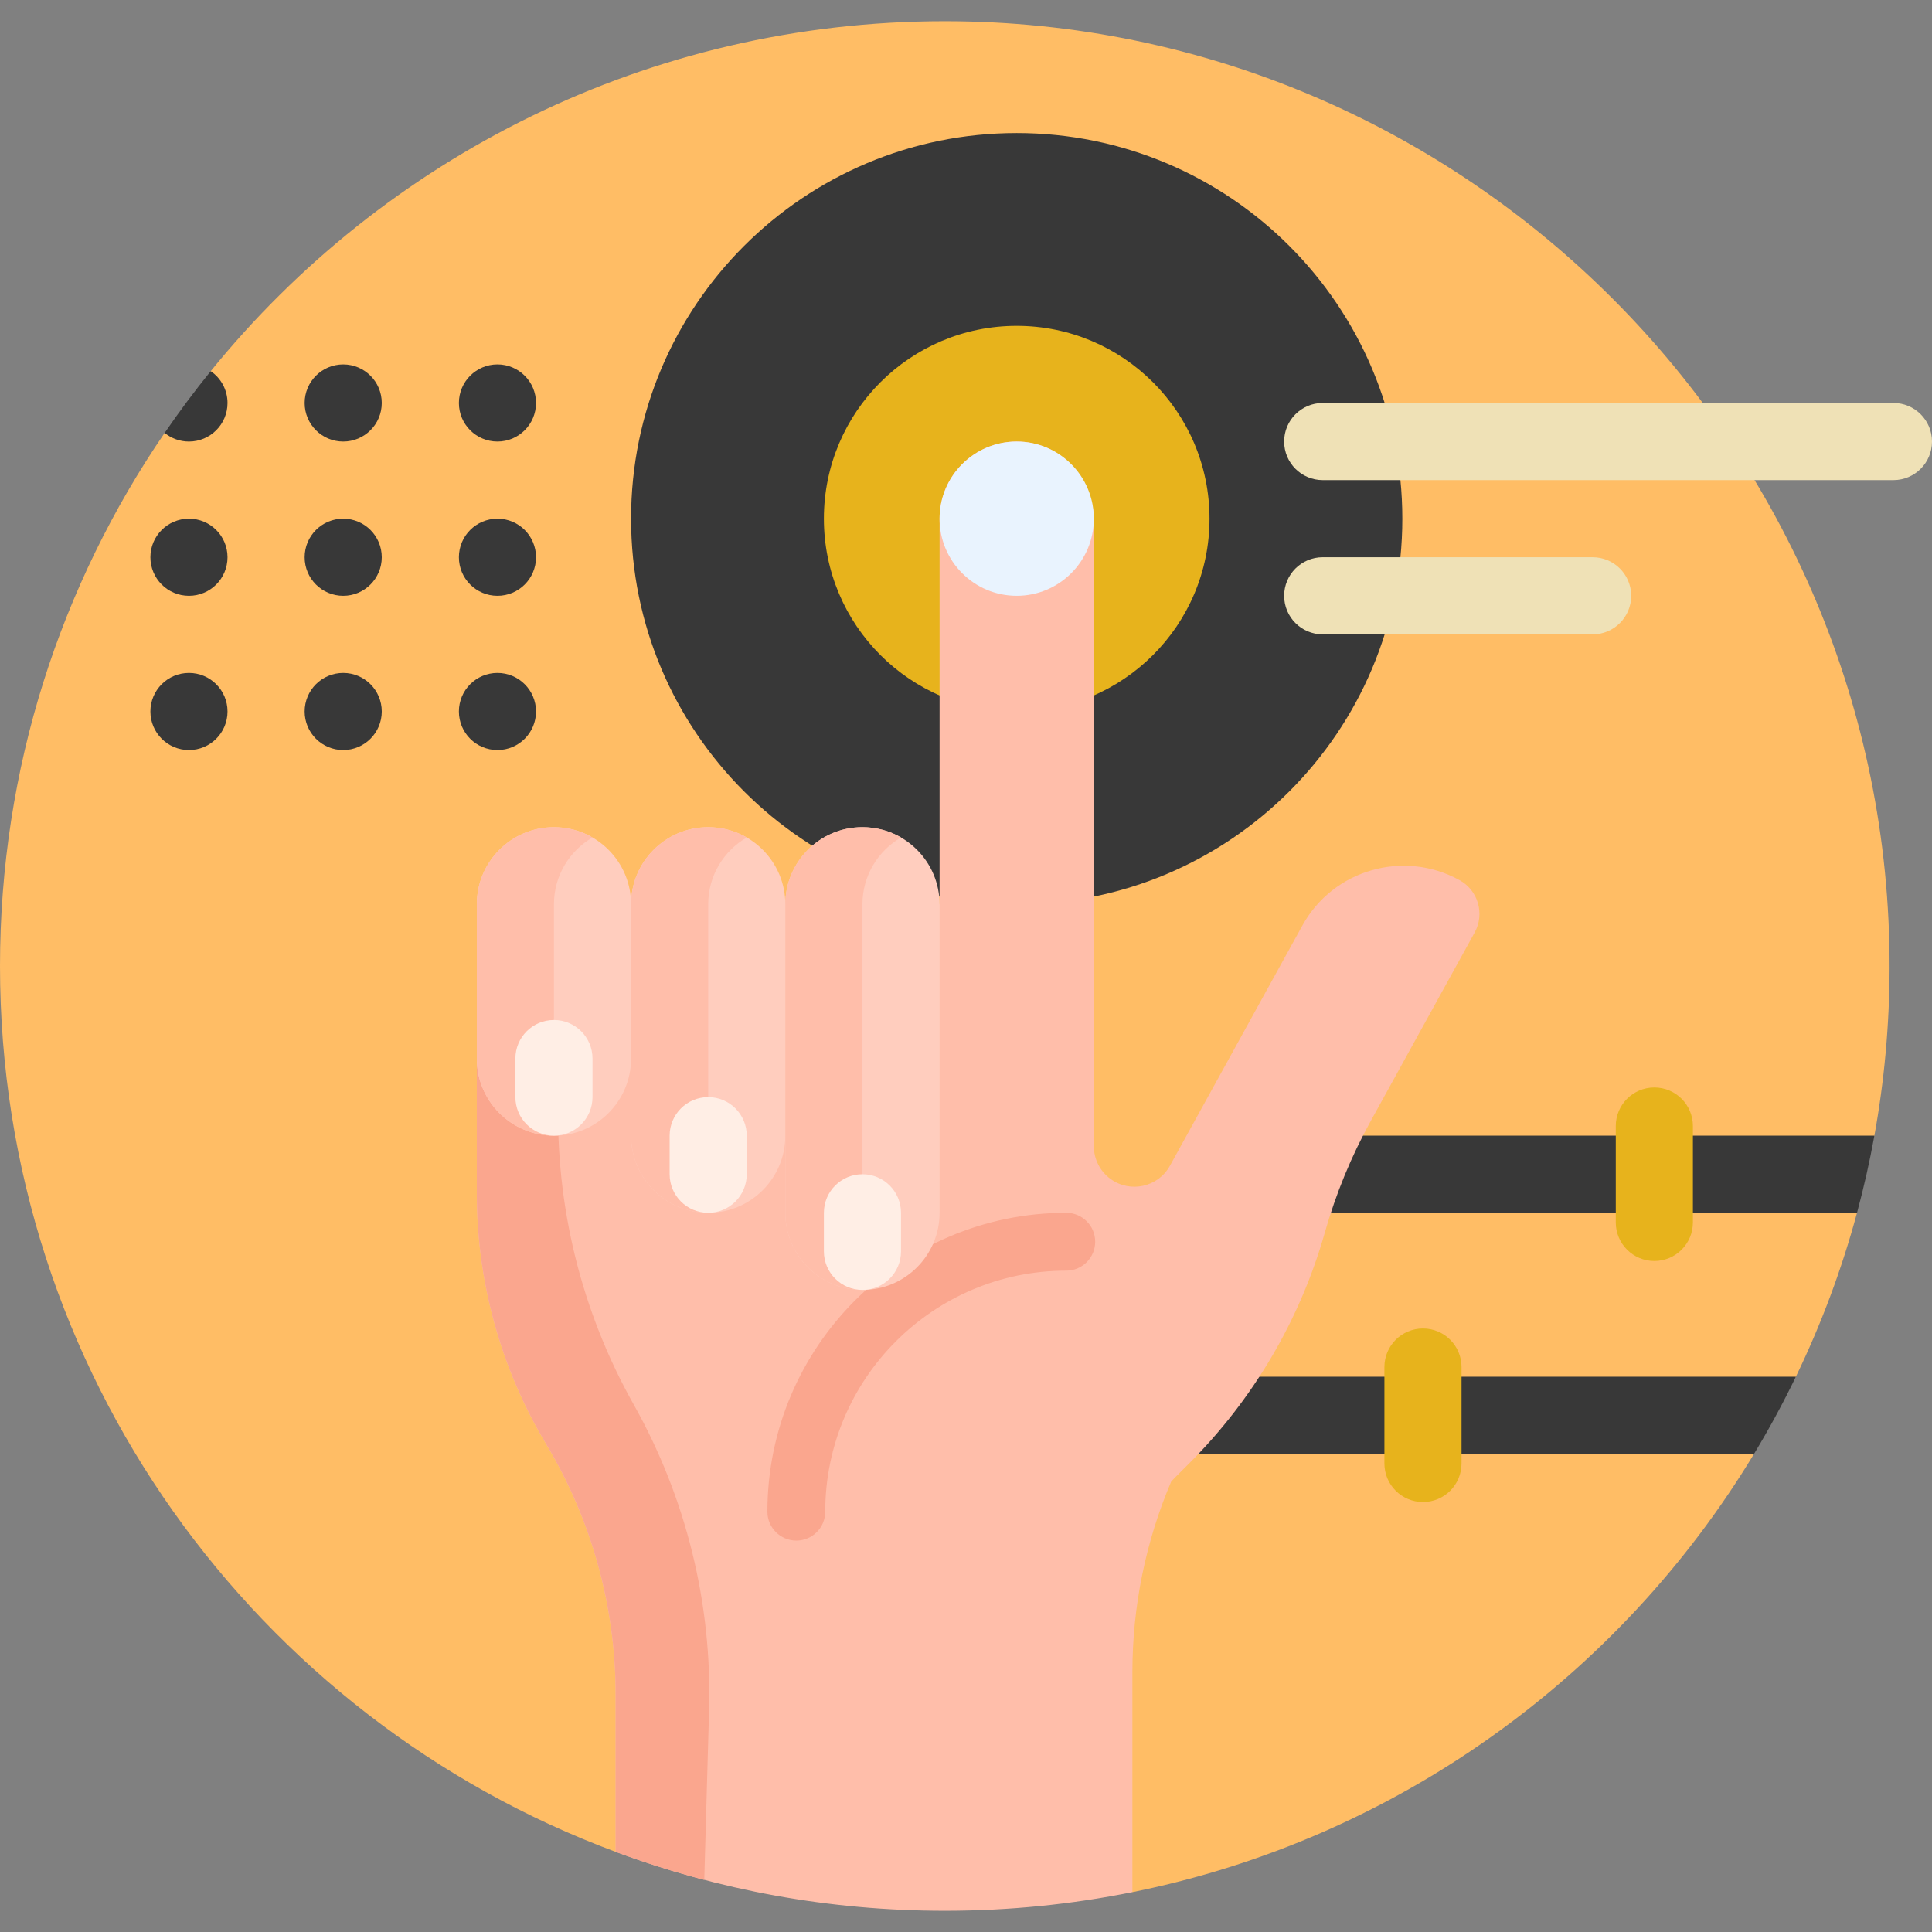 <?xml version="1.0"?>
<svg xmlns="http://www.w3.org/2000/svg" xmlns:xlink="http://www.w3.org/1999/xlink" xmlns:svgjs="http://svgjs.com/svgjs" version="1.1" width="512" height="512" x="0" y="0" viewBox="0 0 501 501" style="enable-background:new 0 0 512 512" xml:space="preserve" class=""><rect x="0" y="0" width="501" height="501" fill="#808080" stroke="none"/><g><g xmlns="http://www.w3.org/2000/svg"><path d="m489.999 251.094c-.035 14.814-1.385 29.32-3.94 43.406-.209 1.153-4.501 2.292-4.726 3.439-.867 4.417-1.853 8.792-2.953 13.121-.292 1.146 3.484 2.299 3.176 3.439-3.985 14.765-9.316 28.979-15.852 42.5-.705 1.459-5.991 2.312-6.724 3.754-2.153 4.236-4.426 8.402-6.814 12.492-.617 1.057 3.324 2.707 2.692 3.754-34.874 57.731-92.898 99.909-161.211 113.67-6.825-6.696-16.004-10.448-25.566-10.448h-108.433c-93.227-34.65-159.648-124.429-159.648-229.721 0-51.286 15.758-98.891 42.696-138.238.292-.427 2.46.272 2.755-.153 3.198-4.608 6.55-9.102 10.049-13.473.339-.423-1.196-1.97-.854-2.391 44.919-55.362 113.504-90.745 190.353-90.745 135.209 0 245.321 110.386 245 245.594z" fill="#ffbd65" data-original="#453d83" style="" class=""/><path d="m271 357h194.704c-3.312 6.85-6.933 13.523-10.845 20h-183.859c-5.523 0-10-4.477-10-10s4.477-10 10-10zm72-62.5c-5.523 0-10 4.477-10 10s4.477 10 10 10h138.556c1.771-6.562 3.276-13.232 4.503-20zm20.648-160c0 55.228-44.772 100-100 100s-100-44.772-100-100 44.772-100 100-100 100 44.772 100 100zm-274.648 60c5.523 0 10-4.477 10-10s-4.477-10-10-10-10 4.477-10 10 4.477 10 10 10zm0-80c5.523 0 10-4.477 10-10s-4.477-10-10-10-10 4.477-10 10 4.477 10 10 10zm40 80c5.523 0 10-4.477 10-10s-4.477-10-10-10-10 4.477-10 10 4.477 10 10 10zm-40-40c5.523 0 10-4.477 10-10s-4.477-10-10-10-10 4.477-10 10 4.477 10 10 10zm-40-40c5.523 0 10-4.477 10-10 0-3.428-1.725-6.452-4.354-8.254-4.194 5.169-8.181 10.512-11.95 16.016 1.72 1.399 3.914 2.238 6.304 2.238zm0 40c5.523 0 10-4.477 10-10s-4.477-10-10-10-10 4.477-10 10 4.477 10 10 10zm0 40c5.523 0 10-4.477 10-10s-4.477-10-10-10-10 4.477-10 10 4.477 10 10 10zm80-40c5.523 0 10-4.477 10-10s-4.477-10-10-10-10 4.477-10 10 4.477 10 10 10zm0-60c-5.523 0-10 4.477-10 10s4.477 10 10 10 10-4.477 10-10-4.477-10-10-10z" fill="#383838" data-original="#5f55af" style="" class=""/><path d="m313.648 134.5c0 27.614-22.386 50-50 50s-50-22.386-50-50 22.386-50 50-50 50 22.386 50 50zm115.352 147.5c-5.523 0-10 4.477-10 10v25c0 5.523 4.477 10 10 10s10-4.477 10-10v-25c0-5.523-4.477-10-10-10zm-60 62.5c-5.523 0-10 4.477-10 10v25c0 5.523 4.477 10 10 10s10-4.477 10-10v-25c0-5.523-4.477-10-10-10z" fill="#e7b31c" data-original="#76b6fa" style="" class=""/><path d="m382.404 241.819-26.967 48.912c-5.044 9.149-9.031 18.842-11.885 28.892-6.448 22.71-18.629 43.386-35.361 60.039-2.599 2.586-4.349 4.346-4.473 4.513-6.611 15.551-10.069 32.351-10.069 49.418v57.076c-15.723 3.168-31.992 4.83-48.648 4.83-30.017 0-58.774-5.399-85.352-15.277v-40.737c0-22.893-6.222-45.355-18-64.986-11.778-19.63-18-42.093-18-64.986v-65.013l120-10v-100c0-11.288 9.351-20.391 20.729-19.987 10.838.385 19.271 9.622 19.271 20.466v162.237c0 3.356 1.601 6.511 4.31 8.492 5.119 3.745 12.364 2.142 15.426-3.412l34.334-62.275c8.004-14.517 26.267-19.792 40.78-11.774 4.822 2.665 6.565 8.747 3.905 13.572z" fill="#ffbeaa" data-original="#ffbeaa" style="" class=""/><path d="m164.332 364.223c13.573 24.146 20.329 51.527 19.545 79.216l-1.248 44.051c-7.82-2.052-15.487-4.482-22.981-7.267v-40.737c0-22.893-6.222-45.355-18-64.986-11.778-19.63-18-42.093-18-64.986v-65.014l22.339-1.862-1.2 42.369c-.784 27.689 5.972 55.07 19.545 79.216zm112.168-49.723c-42.733 0-77.5 34.767-77.5 77.5 0 4.142 3.358 7.5 7.5 7.5s7.5-3.358 7.5-7.5c0-34.462 28.038-62.5 62.5-62.5 4.142 0 7.5-3.358 7.5-7.5s-3.358-7.5-7.5-7.5z" fill="#faa68e" data-original="#faa68e" style="" class=""/><path d="m243.648 234.5v80c0 11.046-8.954 20-20 20s-20-8.954-20-20v-20c0 11.046-8.954 20-20 20s-20-8.954-20-20v-20c0 11.046-8.954 20-20 20s-20-8.954-20-20v-40c0-11.046 8.954-20 20-20s20 8.954 20 20c0-11.046 8.954-20 20-20s20 8.954 20 20c0-11.046 8.954-20 20-20s20 8.954 20 20z" fill="#ffcdbe" data-original="#ffcdbe" style="" class=""/><path d="m223.648 334.5c-11.046 0-20-8.954-20-20v-80c0-11.046 8.954-20 20-20 3.643 0 7.058.974 10 2.676-5.978 3.458-10 9.921-10 17.324zm-40-100c0-7.403 4.022-13.866 10-17.324-2.942-1.702-6.357-2.676-10-2.676-11.046 0-20 8.954-20 20v60c0 11.046 8.954 20 20 20zm-40 53.5v-53.5c0-7.403 4.022-13.866 10-17.324-2.942-1.702-6.357-2.676-10-2.676-11.046 0-20 8.954-20 20v40c0 11.046 8.954 20 20 20 .359 0 .716-.01 1.071-.028-.694-2.03-1.071-4.207-1.071-6.472z" fill="#ffbeaa" data-original="#ffbeaa" style="" class=""/><path d="m153.648 274.5v10c0 5.523-4.477 10-10 10s-10-4.477-10-10v-10c0-5.523 4.477-10 10-10s10 4.477 10 10zm30 10c-5.523 0-10 4.477-10 10v10c0 5.523 4.477 10 10 10s10-4.477 10-10v-10c0-5.523-4.477-10-10-10zm40 20c-5.523 0-10 4.477-10 10v10c0 5.523 4.477 10 10 10s10-4.477 10-10v-10c0-5.523-4.477-10-10-10z" fill="#ffeee5" data-original="#ffeee5" style="" class=""/><path d="m283.648 134.5c0 11.046-8.954 20-20 20s-20-8.954-20-20 8.954-20 20-20 20 8.954 20 20z" fill="#e9f3fe" data-original="#e9f3fe" style="" class=""/><path d="m501 114.5c0 5.523-4.477 10-10 10h-148c-5.523 0-10-4.477-10-10s4.477-10 10-10h148c5.523 0 10 4.477 10 10zm-88 30h-70c-5.523 0-10 4.477-10 10s4.477 10 10 10h70c5.523 0 10-4.477 10-10s-4.477-10-10-10z" fill="#efe1b6" data-original="#a7d0fc" style="" class=""/></g></g></svg>
